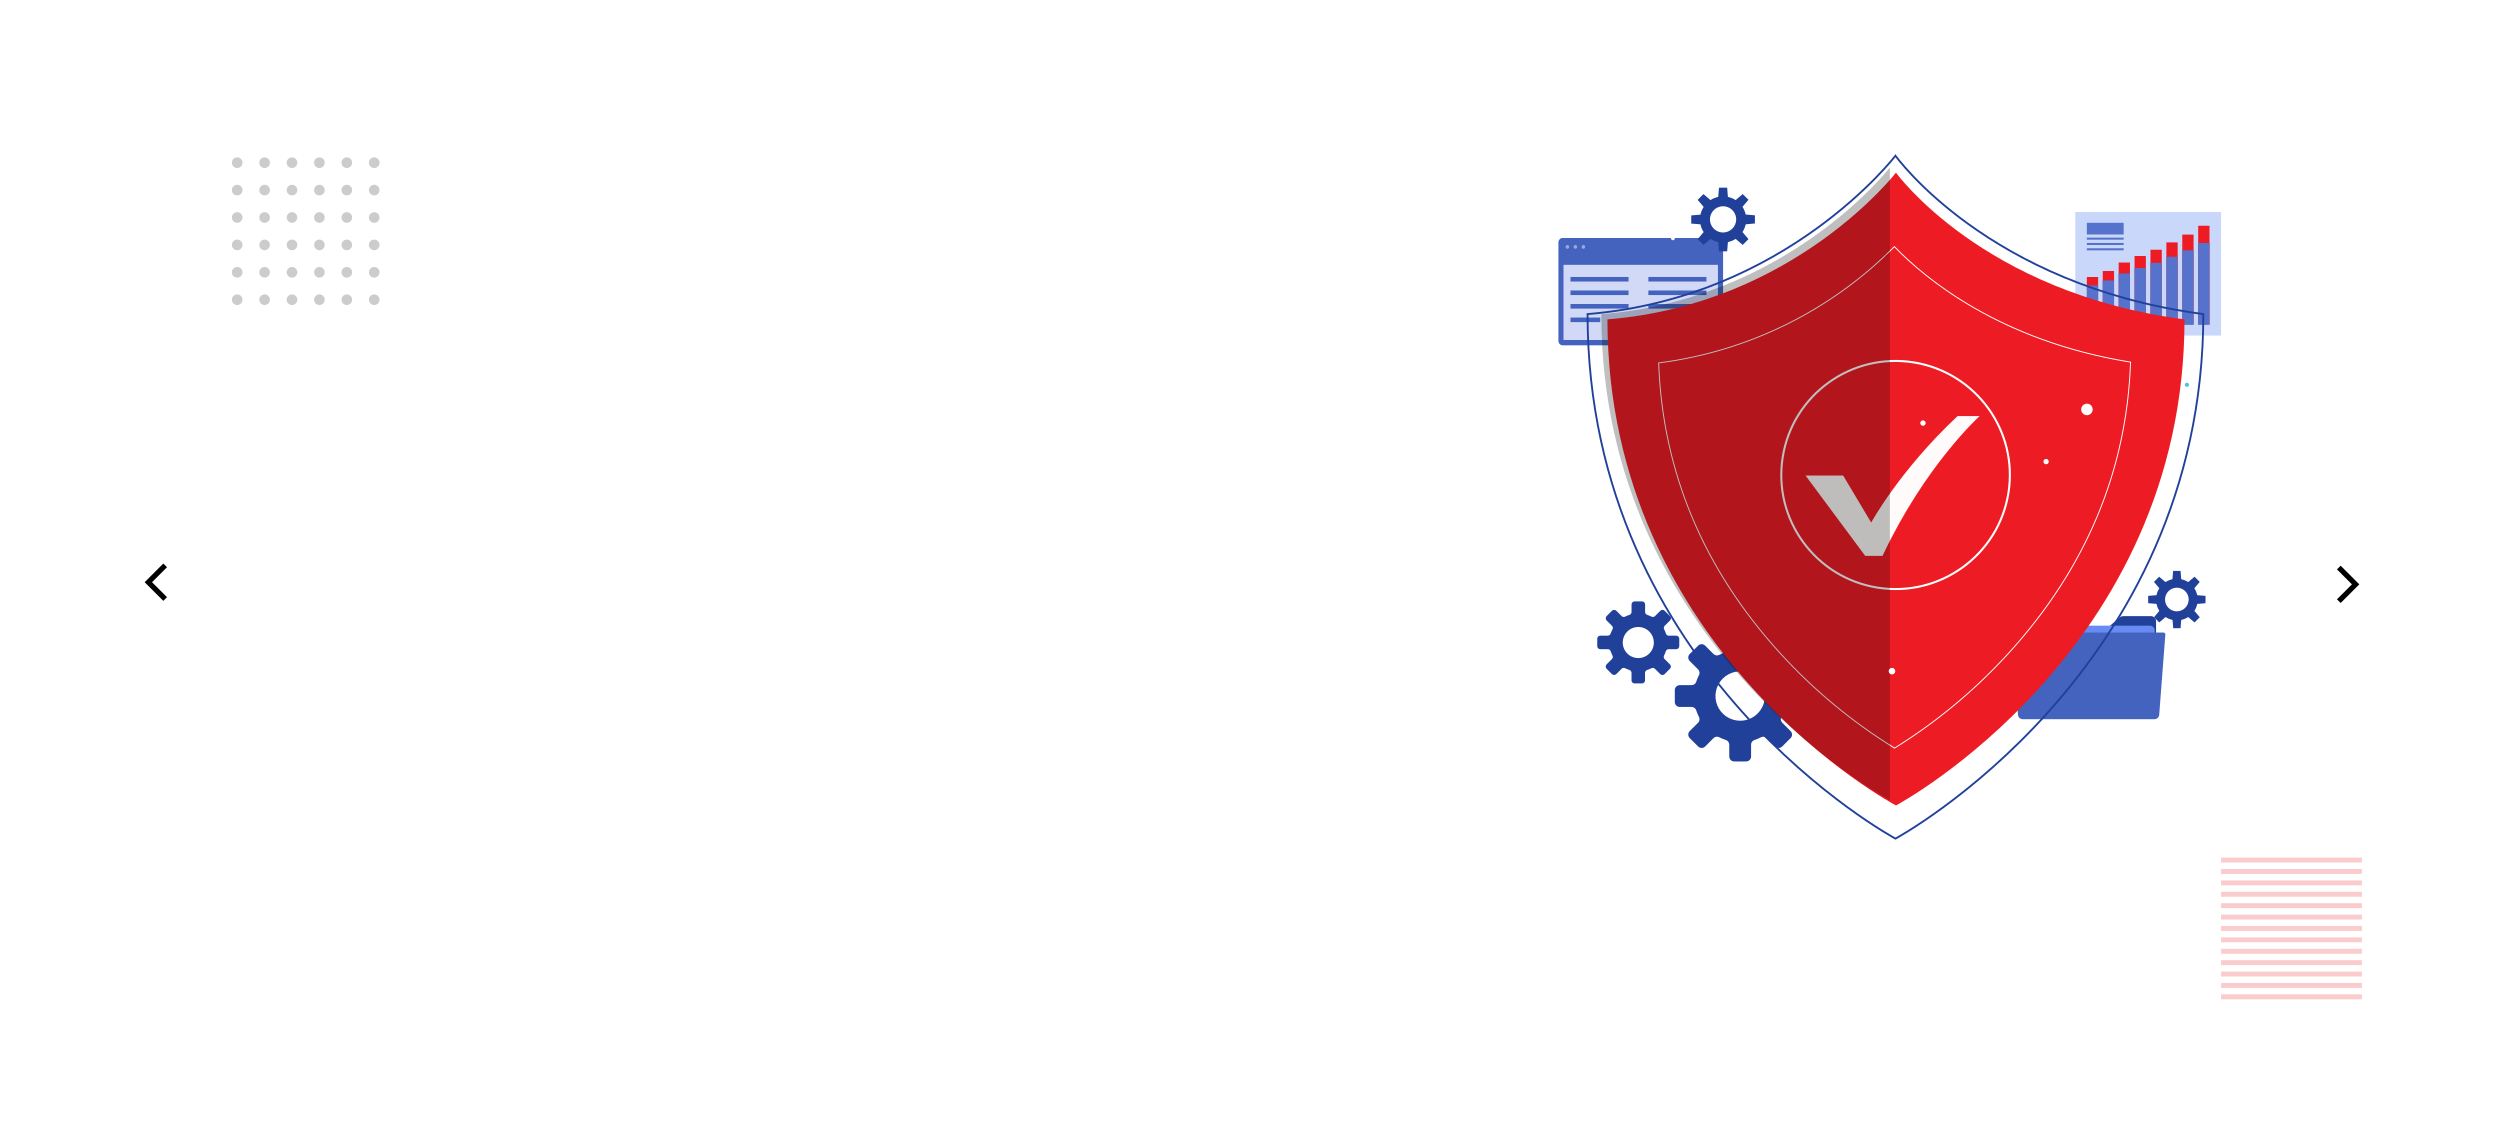 <svg width="1439" height="650" viewBox="0 0 1439 650" fill="none" xmlns="http://www.w3.org/2000/svg">
<rect y="0.988" width="1438.14" height="648.414" fill="white"/>
<g filter="url(#filter0_d)">
<circle cx="1350.4" cy="336.355" r="20.038" fill="white"/>
</g>
<path d="M1346.21 326.678L1355.89 336.356L1346.21 346.033" stroke="black" stroke-width="3"/>
<g filter="url(#filter1_d)">
<circle cx="90.875" cy="335.116" r="20.038" transform="rotate(-180 90.875 335.116)" fill="white"/>
</g>
<path d="M95.064 344.793L85.386 335.115L95.064 325.437" stroke="black" stroke-width="3"/>
<g opacity="0.76">
<g opacity="0.76">
<path opacity="0.76" d="M1359.53 506.748H1278.43V509.609H1359.53V506.748Z" fill="#F68D91"/>
<path opacity="0.76" d="M1359.53 493.629H1278.43V496.489H1359.53V493.629Z" fill="#F68D91"/>
<path opacity="0.76" d="M1359.53 500.191H1278.43V503.052H1359.53V500.191Z" fill="#F68D91"/>
<path opacity="0.76" d="M1359.53 513.311H1278.43V516.171H1359.53V513.311Z" fill="#F68D91"/>
<path opacity="0.76" d="M1359.53 519.873H1278.43V522.734H1359.53V519.873Z" fill="#F68D91"/>
<path opacity="0.76" d="M1359.53 526.43H1278.43V529.29H1359.53V526.43Z" fill="#F68D91"/>
<path opacity="0.76" d="M1359.53 532.992H1278.43V535.853H1359.53V532.992Z" fill="#F68D91"/>
<path opacity="0.76" d="M1359.53 539.549H1278.43V542.409H1359.53V539.549Z" fill="#F68D91"/>
<path opacity="0.76" d="M1359.53 546.111H1278.43V548.972H1359.53V546.111Z" fill="#F68D91"/>
<path opacity="0.76" d="M1359.53 552.668H1278.43V555.528H1359.53V552.668Z" fill="#F68D91"/>
<path opacity="0.76" d="M1359.53 559.23H1278.43V562.091H1359.53V559.23Z" fill="#F68D91"/>
<path opacity="0.76" d="M1359.53 565.787H1278.43V568.648H1359.53V565.787Z" fill="#F68D91"/>
<path opacity="0.76" d="M1359.53 572.35H1278.43V575.21H1359.53V572.35Z" fill="#F68D91"/>
</g>
</g>
<path d="M139.589 93.649C139.589 94.463 139.266 95.243 138.69 95.819C138.114 96.395 137.334 96.718 136.52 96.718C136.117 96.718 135.718 96.638 135.346 96.484C134.974 96.33 134.636 96.104 134.351 95.819C134.067 95.534 133.841 95.195 133.688 94.823C133.534 94.451 133.455 94.052 133.456 93.649C133.455 93.246 133.534 92.847 133.688 92.475C133.841 92.103 134.067 91.764 134.351 91.479C134.636 91.194 134.974 90.968 135.346 90.814C135.718 90.659 136.117 90.58 136.52 90.58C137.334 90.58 138.114 90.903 138.69 91.479C139.266 92.055 139.589 92.835 139.589 93.649Z" fill="#CCCCCC"/>
<path d="M155.366 93.649C155.366 94.463 155.043 95.243 154.467 95.819C153.892 96.395 153.111 96.718 152.297 96.718C151.483 96.718 150.702 96.395 150.127 95.819C149.551 95.243 149.228 94.463 149.228 93.649C149.228 92.835 149.551 92.055 150.127 91.479C150.702 90.903 151.483 90.58 152.297 90.58C153.111 90.58 153.892 90.903 154.467 91.479C155.043 92.055 155.366 92.835 155.366 93.649Z" fill="#CCCCCC"/>
<path d="M171.138 93.649C171.138 94.463 170.815 95.243 170.24 95.819C169.664 96.395 168.883 96.718 168.069 96.718C167.255 96.718 166.475 96.395 165.899 95.819C165.324 95.243 165 94.463 165 93.649C165 92.835 165.324 92.055 165.899 91.479C166.475 90.903 167.255 90.58 168.069 90.58C168.883 90.58 169.664 90.903 170.24 91.479C170.815 92.055 171.138 92.835 171.138 93.649Z" fill="#CCCCCC"/>
<path d="M186.911 93.649C186.911 94.463 186.588 95.243 186.012 95.819C185.437 96.395 184.656 96.718 183.842 96.718C183.439 96.718 183.041 96.638 182.668 96.484C182.296 96.33 181.958 96.104 181.674 95.819C181.389 95.534 181.164 95.195 181.01 94.823C180.856 94.451 180.777 94.052 180.778 93.649C180.777 93.246 180.856 92.847 181.01 92.475C181.164 92.103 181.389 91.764 181.674 91.479C181.958 91.194 182.296 90.968 182.668 90.814C183.041 90.659 183.439 90.58 183.842 90.58C184.656 90.58 185.437 90.903 186.012 91.479C186.588 92.055 186.911 92.835 186.911 93.649Z" fill="#CCCCCC"/>
<path d="M202.684 93.648C202.681 94.46 202.358 95.237 201.783 95.811C201.209 96.384 200.431 96.707 199.62 96.708C199.217 96.708 198.818 96.629 198.446 96.475C198.074 96.32 197.736 96.094 197.451 95.809C197.166 95.524 196.941 95.186 196.787 94.813C196.633 94.441 196.555 94.042 196.555 93.639C196.555 93.236 196.633 92.838 196.787 92.465C196.941 92.093 197.166 91.754 197.451 91.469C197.736 91.184 198.074 90.958 198.446 90.804C198.818 90.65 199.217 90.57 199.62 90.57C200.023 90.571 200.422 90.651 200.795 90.806C201.167 90.961 201.505 91.188 201.79 91.474C202.074 91.76 202.3 92.099 202.453 92.472C202.607 92.845 202.685 93.245 202.684 93.648Z" fill="#CCCCCC"/>
<path d="M218.461 93.649C218.461 94.463 218.137 95.243 217.562 95.819C216.986 96.395 216.206 96.718 215.392 96.718C214.578 96.718 213.797 96.395 213.222 95.819C212.646 95.243 212.323 94.463 212.323 93.649C212.323 92.835 212.646 92.055 213.222 91.479C213.797 90.903 214.578 90.58 215.392 90.58C216.206 90.58 216.986 90.903 217.562 91.479C218.137 92.055 218.461 92.835 218.461 93.649Z" fill="#CCCCCC"/>
<path d="M139.589 109.42C139.589 110.027 139.409 110.621 139.071 111.125C138.734 111.63 138.255 112.024 137.694 112.256C137.133 112.488 136.516 112.549 135.921 112.43C135.326 112.312 134.779 112.02 134.35 111.591C133.92 111.161 133.628 110.615 133.51 110.019C133.391 109.424 133.452 108.807 133.684 108.246C133.917 107.685 134.31 107.206 134.815 106.869C135.319 106.532 135.913 106.352 136.52 106.352C137.334 106.352 138.114 106.675 138.69 107.25C139.265 107.826 139.589 108.607 139.589 109.42Z" fill="#CCCCCC"/>
<path d="M155.366 109.42C155.366 110.027 155.186 110.621 154.849 111.125C154.511 111.63 154.032 112.024 153.471 112.256C152.911 112.488 152.294 112.549 151.698 112.43C151.103 112.312 150.556 112.02 150.127 111.591C149.698 111.161 149.405 110.615 149.287 110.019C149.169 109.424 149.229 108.807 149.462 108.246C149.694 107.685 150.087 107.206 150.592 106.869C151.097 106.532 151.69 106.352 152.297 106.352C153.111 106.352 153.892 106.675 154.467 107.25C155.043 107.826 155.366 108.607 155.366 109.42Z" fill="#CCCCCC"/>
<path d="M171.138 109.42C171.138 110.027 170.958 110.621 170.621 111.125C170.284 111.63 169.805 112.024 169.244 112.256C168.683 112.488 168.066 112.549 167.471 112.43C166.875 112.312 166.329 112.02 165.899 111.591C165.47 111.161 165.178 110.615 165.059 110.019C164.941 109.424 165.002 108.807 165.234 108.246C165.466 107.685 165.86 107.206 166.364 106.869C166.869 106.532 167.462 106.352 168.069 106.352C168.883 106.352 169.664 106.675 170.239 107.25C170.815 107.826 171.138 108.607 171.138 109.42Z" fill="#CCCCCC"/>
<path d="M186.911 109.42C186.911 110.027 186.731 110.621 186.394 111.125C186.056 111.63 185.577 112.024 185.016 112.256C184.456 112.488 183.838 112.549 183.243 112.43C182.648 112.312 182.101 112.02 181.672 111.591C181.243 111.161 180.95 110.615 180.832 110.019C180.714 109.424 180.774 108.807 181.007 108.246C181.239 107.685 181.632 107.206 182.137 106.869C182.642 106.532 183.235 106.352 183.842 106.352C184.656 106.352 185.436 106.675 186.012 107.25C186.587 107.826 186.911 108.607 186.911 109.42Z" fill="#CCCCCC"/>
<path d="M202.684 109.42C202.684 110.028 202.504 110.621 202.166 111.126C201.829 111.631 201.349 112.024 200.788 112.256C200.227 112.488 199.61 112.549 199.014 112.43C198.419 112.311 197.872 112.019 197.443 111.589C197.014 111.159 196.722 110.612 196.604 110.016C196.486 109.421 196.548 108.804 196.781 108.243C197.014 107.682 197.408 107.203 197.913 106.867C198.418 106.53 199.012 106.351 199.619 106.352C200.433 106.353 201.212 106.677 201.786 107.252C202.361 107.827 202.684 108.607 202.684 109.42Z" fill="#CCCCCC"/>
<path d="M218.461 109.42C218.461 110.027 218.281 110.621 217.943 111.125C217.606 111.63 217.127 112.024 216.566 112.256C216.005 112.488 215.388 112.549 214.793 112.43C214.198 112.312 213.651 112.02 213.222 111.591C212.792 111.161 212.5 110.615 212.382 110.019C212.263 109.424 212.324 108.807 212.556 108.246C212.789 107.685 213.182 107.206 213.687 106.869C214.191 106.532 214.785 106.352 215.392 106.352C216.206 106.352 216.986 106.675 217.562 107.25C218.137 107.826 218.461 108.607 218.461 109.42Z" fill="#CCCCCC"/>
<path d="M139.589 125.194C139.589 125.801 139.409 126.394 139.071 126.899C138.734 127.404 138.255 127.797 137.694 128.029C137.133 128.262 136.516 128.322 135.921 128.204C135.326 128.085 134.779 127.793 134.35 127.364C133.92 126.935 133.628 126.388 133.51 125.793C133.391 125.197 133.452 124.58 133.684 124.019C133.917 123.459 134.31 122.979 134.815 122.642C135.319 122.305 135.913 122.125 136.52 122.125C137.334 122.125 138.114 122.448 138.69 123.024C139.265 123.599 139.589 124.38 139.589 125.194Z" fill="#CCCCCC"/>
<path d="M155.366 125.194C155.366 125.801 155.186 126.394 154.849 126.899C154.511 127.404 154.032 127.797 153.471 128.029C152.911 128.262 152.294 128.322 151.698 128.204C151.103 128.085 150.556 127.793 150.127 127.364C149.698 126.935 149.405 126.388 149.287 125.793C149.169 125.197 149.229 124.58 149.462 124.019C149.694 123.459 150.087 122.979 150.592 122.642C151.097 122.305 151.69 122.125 152.297 122.125C153.111 122.125 153.892 122.448 154.467 123.024C155.043 123.599 155.366 124.38 155.366 125.194Z" fill="#CCCCCC"/>
<path d="M171.138 125.194C171.138 125.801 170.958 126.394 170.621 126.899C170.284 127.404 169.805 127.797 169.244 128.029C168.683 128.262 168.066 128.322 167.471 128.204C166.875 128.085 166.329 127.793 165.899 127.364C165.47 126.935 165.178 126.388 165.059 125.793C164.941 125.197 165.002 124.58 165.234 124.019C165.466 123.459 165.86 122.979 166.364 122.642C166.869 122.305 167.462 122.125 168.069 122.125C168.883 122.125 169.664 122.448 170.239 123.024C170.815 123.599 171.138 124.38 171.138 125.194Z" fill="#CCCCCC"/>
<path d="M186.911 125.194C186.911 125.801 186.731 126.394 186.394 126.899C186.056 127.404 185.577 127.797 185.016 128.029C184.456 128.262 183.838 128.322 183.243 128.204C182.648 128.085 182.101 127.793 181.672 127.364C181.243 126.935 180.95 126.388 180.832 125.793C180.714 125.197 180.774 124.58 181.007 124.019C181.239 123.459 181.632 122.979 182.137 122.642C182.642 122.305 183.235 122.125 183.842 122.125C184.656 122.125 185.436 122.448 186.012 123.024C186.587 123.599 186.911 124.38 186.911 125.194Z" fill="#CCCCCC"/>
<path d="M202.684 125.194C202.684 125.801 202.504 126.394 202.167 126.899C201.829 127.404 201.35 127.797 200.789 128.029C200.228 128.262 199.611 128.322 199.016 128.204C198.421 128.085 197.874 127.793 197.445 127.364C197.016 126.935 196.723 126.388 196.605 125.793C196.486 125.197 196.547 124.58 196.78 124.019C197.012 123.459 197.405 122.979 197.91 122.642C198.415 122.305 199.008 122.125 199.615 122.125C200.429 122.125 201.209 122.448 201.785 123.024C202.36 123.599 202.684 124.38 202.684 125.194Z" fill="#CCCCCC"/>
<path d="M218.461 125.194C218.461 125.801 218.281 126.394 217.943 126.899C217.606 127.404 217.127 127.797 216.566 128.029C216.005 128.262 215.388 128.322 214.793 128.204C214.198 128.085 213.651 127.793 213.222 127.364C212.792 126.935 212.5 126.388 212.382 125.793C212.263 125.197 212.324 124.58 212.556 124.019C212.789 123.459 213.182 122.979 213.687 122.642C214.191 122.305 214.785 122.125 215.392 122.125C216.206 122.125 216.986 122.448 217.562 123.024C218.137 123.599 218.461 124.38 218.461 125.194Z" fill="#CCCCCC"/>
<path d="M139.589 140.967C139.589 141.574 139.41 142.168 139.073 142.673C138.737 143.178 138.258 143.572 137.697 143.805C137.136 144.038 136.519 144.1 135.924 143.982C135.328 143.864 134.781 143.572 134.351 143.143C133.921 142.714 133.629 142.167 133.51 141.572C133.391 140.976 133.452 140.359 133.684 139.798C133.916 139.237 134.309 138.757 134.814 138.42C135.319 138.082 135.912 137.902 136.52 137.902C137.333 137.902 138.113 138.225 138.688 138.8C139.263 139.374 139.587 140.154 139.589 140.967Z" fill="#CCCCCC"/>
<path d="M155.366 140.967C155.367 141.574 155.188 142.168 154.851 142.673C154.514 143.178 154.035 143.572 153.475 143.805C152.914 144.038 152.297 144.1 151.701 143.982C151.105 143.864 150.558 143.572 150.129 143.143C149.699 142.714 149.406 142.167 149.287 141.572C149.169 140.976 149.229 140.359 149.461 139.798C149.693 139.237 150.087 138.757 150.592 138.42C151.096 138.082 151.69 137.902 152.297 137.902C153.11 137.902 153.89 138.225 154.465 138.8C155.041 139.374 155.365 140.154 155.366 140.967Z" fill="#CCCCCC"/>
<path d="M171.138 140.967C171.139 141.574 170.96 142.168 170.623 142.673C170.287 143.178 169.808 143.572 169.247 143.805C168.686 144.038 168.069 144.1 167.474 143.982C166.878 143.864 166.331 143.572 165.901 143.143C165.471 142.714 165.179 142.167 165.06 141.572C164.941 140.976 165.002 140.359 165.234 139.798C165.466 139.237 165.859 138.757 166.364 138.42C166.869 138.082 167.462 137.902 168.069 137.902C168.883 137.902 169.662 138.225 170.238 138.8C170.813 139.374 171.137 140.154 171.138 140.967Z" fill="#CCCCCC"/>
<path d="M186.911 140.967C186.912 141.574 186.732 142.168 186.396 142.673C186.059 143.178 185.58 143.572 185.019 143.805C184.459 144.038 183.842 144.1 183.246 143.982C182.65 143.864 182.103 143.572 181.673 143.143C181.244 142.714 180.951 142.167 180.832 141.572C180.713 140.976 180.774 140.359 181.006 139.798C181.238 139.237 181.632 138.757 182.136 138.42C182.641 138.082 183.235 137.902 183.842 137.902C184.655 137.902 185.435 138.225 186.01 138.8C186.586 139.374 186.91 140.154 186.911 140.967Z" fill="#CCCCCC"/>
<path d="M202.684 140.967C202.685 141.574 202.505 142.168 202.169 142.673C201.832 143.178 201.353 143.572 200.792 143.805C200.232 144.038 199.615 144.1 199.019 143.982C198.423 143.864 197.876 143.572 197.446 143.143C197.017 142.714 196.724 142.167 196.605 141.572C196.486 140.976 196.547 140.359 196.779 139.798C197.011 139.237 197.405 138.757 197.909 138.42C198.414 138.082 199.008 137.902 199.615 137.902C200.428 137.902 201.208 138.225 201.783 138.8C202.359 139.374 202.683 140.154 202.684 140.967Z" fill="#CCCCCC"/>
<path d="M218.461 140.967C218.461 141.574 218.282 142.168 217.946 142.673C217.609 143.178 217.13 143.572 216.569 143.805C216.009 144.038 215.391 144.1 214.796 143.982C214.2 143.864 213.653 143.572 213.223 143.143C212.794 142.714 212.501 142.167 212.382 141.572C212.263 140.976 212.324 140.359 212.556 139.798C212.788 139.237 213.181 138.757 213.686 138.42C214.191 138.082 214.785 137.902 215.392 137.902C216.205 137.902 216.985 138.225 217.56 138.8C218.136 139.374 218.459 140.154 218.461 140.967Z" fill="#CCCCCC"/>
<path d="M139.589 156.743C139.589 157.35 139.409 157.943 139.071 158.448C138.734 158.952 138.255 159.346 137.694 159.578C137.133 159.81 136.516 159.871 135.921 159.753C135.326 159.634 134.779 159.342 134.35 158.913C133.92 158.484 133.628 157.937 133.51 157.341C133.391 156.746 133.452 156.129 133.684 155.568C133.917 155.008 134.31 154.528 134.815 154.191C135.319 153.854 135.913 153.674 136.52 153.674C136.923 153.673 137.322 153.752 137.695 153.906C138.067 154.06 138.406 154.286 138.691 154.571C138.976 154.856 139.202 155.195 139.356 155.568C139.51 155.94 139.589 156.34 139.589 156.743Z" fill="#CCCCCC"/>
<path d="M155.366 156.743C155.366 157.35 155.186 157.943 154.849 158.448C154.511 158.952 154.032 159.346 153.471 159.578C152.911 159.81 152.294 159.871 151.698 159.753C151.103 159.634 150.556 159.342 150.127 158.913C149.698 158.484 149.405 157.937 149.287 157.341C149.169 156.746 149.229 156.129 149.462 155.568C149.694 155.008 150.087 154.528 150.592 154.191C151.097 153.854 151.69 153.674 152.297 153.674C152.7 153.673 153.1 153.752 153.472 153.906C153.845 154.06 154.183 154.286 154.468 154.571C154.753 154.856 154.98 155.195 155.134 155.568C155.288 155.94 155.367 156.34 155.366 156.743Z" fill="#CCCCCC"/>
<path d="M171.138 156.743C171.138 157.35 170.958 157.943 170.621 158.448C170.284 158.952 169.805 159.346 169.244 159.578C168.683 159.81 168.066 159.871 167.471 159.753C166.875 159.634 166.329 159.342 165.899 158.913C165.47 158.484 165.178 157.937 165.059 157.341C164.941 156.746 165.002 156.129 165.234 155.568C165.466 155.008 165.86 154.528 166.364 154.191C166.869 153.854 167.462 153.674 168.069 153.674C168.473 153.673 168.872 153.752 169.245 153.906C169.617 154.06 169.956 154.286 170.241 154.571C170.526 154.856 170.752 155.195 170.906 155.568C171.06 155.94 171.139 156.34 171.138 156.743Z" fill="#CCCCCC"/>
<path d="M186.911 156.743C186.911 157.35 186.731 157.943 186.394 158.448C186.056 158.952 185.577 159.346 185.016 159.578C184.456 159.81 183.838 159.871 183.243 159.753C182.648 159.634 182.101 159.342 181.672 158.913C181.243 158.484 180.95 157.937 180.832 157.341C180.714 156.746 180.774 156.129 181.007 155.568C181.239 155.008 181.632 154.528 182.137 154.191C182.642 153.854 183.235 153.674 183.842 153.674C184.245 153.673 184.644 153.752 185.017 153.906C185.39 154.06 185.728 154.286 186.013 154.571C186.298 154.856 186.524 155.195 186.678 155.568C186.832 155.94 186.911 156.34 186.911 156.743Z" fill="#CCCCCC"/>
<path d="M202.684 156.743C202.684 157.35 202.504 157.943 202.167 158.448C201.829 158.952 201.35 159.346 200.789 159.578C200.228 159.81 199.611 159.871 199.016 159.753C198.421 159.634 197.874 159.342 197.445 158.913C197.016 158.484 196.723 157.937 196.605 157.341C196.486 156.746 196.547 156.129 196.78 155.568C197.012 155.008 197.405 154.528 197.91 154.191C198.415 153.854 199.008 153.674 199.615 153.674C200.018 153.673 200.417 153.752 200.79 153.906C201.163 154.06 201.501 154.286 201.786 154.571C202.071 154.856 202.297 155.195 202.451 155.568C202.605 155.94 202.684 156.34 202.684 156.743Z" fill="#CCCCCC"/>
<path d="M218.461 156.743C218.461 157.35 218.281 157.943 217.943 158.448C217.606 158.952 217.127 159.346 216.566 159.578C216.005 159.81 215.388 159.871 214.793 159.753C214.198 159.634 213.651 159.342 213.222 158.913C212.792 158.484 212.5 157.937 212.382 157.341C212.263 156.746 212.324 156.129 212.556 155.568C212.789 155.008 213.182 154.528 213.687 154.191C214.191 153.854 214.785 153.674 215.392 153.674C215.795 153.673 216.194 153.752 216.567 153.906C216.939 154.06 217.278 154.286 217.563 154.571C217.848 154.856 218.074 155.195 218.228 155.568C218.382 155.94 218.461 156.34 218.461 156.743Z" fill="#CCCCCC"/>
<path d="M139.589 172.516C139.589 173.123 139.409 173.717 139.071 174.221C138.734 174.726 138.255 175.119 137.694 175.352C137.133 175.584 136.516 175.645 135.921 175.526C135.326 175.408 134.779 175.115 134.35 174.686C133.92 174.257 133.628 173.71 133.51 173.115C133.391 172.52 133.452 171.903 133.684 171.342C133.917 170.781 134.31 170.302 134.815 169.964C135.319 169.627 135.913 169.447 136.52 169.447C137.334 169.447 138.114 169.771 138.69 170.346C139.265 170.922 139.589 171.702 139.589 172.516Z" fill="#CCCCCC"/>
<path d="M155.366 172.516C155.366 173.123 155.186 173.717 154.849 174.221C154.511 174.726 154.032 175.119 153.471 175.352C152.911 175.584 152.294 175.645 151.698 175.526C151.103 175.408 150.556 175.115 150.127 174.686C149.698 174.257 149.405 173.71 149.287 173.115C149.169 172.52 149.229 171.903 149.462 171.342C149.694 170.781 150.087 170.302 150.592 169.964C151.097 169.627 151.69 169.447 152.297 169.447C153.111 169.447 153.892 169.771 154.467 170.346C155.043 170.922 155.366 171.702 155.366 172.516Z" fill="#CCCCCC"/>
<path d="M171.138 172.516C171.138 173.123 170.958 173.717 170.621 174.221C170.284 174.726 169.805 175.119 169.244 175.352C168.683 175.584 168.066 175.645 167.471 175.526C166.875 175.408 166.329 175.115 165.899 174.686C165.47 174.257 165.178 173.71 165.059 173.115C164.941 172.52 165.002 171.903 165.234 171.342C165.466 170.781 165.86 170.302 166.364 169.964C166.869 169.627 167.462 169.447 168.069 169.447C168.883 169.447 169.664 169.771 170.239 170.346C170.815 170.922 171.138 171.702 171.138 172.516Z" fill="#CCCCCC"/>
<path d="M186.911 172.516C186.911 173.123 186.731 173.717 186.394 174.221C186.056 174.726 185.577 175.119 185.016 175.352C184.456 175.584 183.838 175.645 183.243 175.526C182.648 175.408 182.101 175.115 181.672 174.686C181.243 174.257 180.95 173.71 180.832 173.115C180.714 172.52 180.774 171.903 181.007 171.342C181.239 170.781 181.632 170.302 182.137 169.964C182.642 169.627 183.235 169.447 183.842 169.447C184.656 169.447 185.436 169.771 186.012 170.346C186.587 170.922 186.911 171.702 186.911 172.516Z" fill="#CCCCCC"/>
<path d="M202.684 172.516C202.684 173.123 202.504 173.717 202.167 174.221C201.829 174.726 201.35 175.119 200.789 175.352C200.228 175.584 199.611 175.645 199.016 175.526C198.421 175.408 197.874 175.115 197.445 174.686C197.016 174.257 196.723 173.71 196.605 173.115C196.486 172.52 196.547 171.903 196.78 171.342C197.012 170.781 197.405 170.302 197.91 169.964C198.415 169.627 199.008 169.447 199.615 169.447C200.429 169.447 201.209 169.771 201.785 170.346C202.36 170.922 202.684 171.702 202.684 172.516Z" fill="#CCCCCC"/>
<path d="M218.461 172.516C218.461 173.123 218.281 173.717 217.943 174.221C217.606 174.726 217.127 175.119 216.566 175.352C216.005 175.584 215.388 175.645 214.793 175.526C214.198 175.408 213.651 175.115 213.222 174.686C212.792 174.257 212.5 173.71 212.382 173.115C212.263 172.52 212.324 171.903 212.556 171.342C212.789 170.781 213.182 170.302 213.687 169.964C214.191 169.627 214.785 169.447 215.392 169.447C216.206 169.447 216.986 169.771 217.562 170.346C218.137 170.922 218.461 171.702 218.461 172.516Z" fill="#CCCCCC"/>
<path d="M1318.91 240.139C1318.91 240.427 1318.82 240.708 1318.66 240.947C1318.5 241.187 1318.28 241.373 1318.01 241.483C1317.74 241.593 1317.45 241.622 1317.17 241.566C1316.88 241.51 1316.62 241.371 1316.42 241.168C1316.22 240.964 1316.08 240.705 1316.02 240.423C1315.97 240.14 1315.99 239.848 1316.1 239.582C1316.21 239.316 1316.4 239.089 1316.64 238.929C1316.88 238.769 1317.16 238.684 1317.45 238.684C1317.84 238.684 1318.21 238.837 1318.48 239.11C1318.76 239.383 1318.91 239.753 1318.91 240.139Z" fill="white"/>
<path d="M1302.42 173.045C1302.42 173.547 1302.27 174.039 1301.99 174.456C1301.71 174.874 1301.31 175.2 1300.85 175.392C1300.38 175.584 1299.87 175.635 1299.37 175.537C1298.88 175.439 1298.43 175.197 1298.07 174.841C1297.72 174.486 1297.47 174.033 1297.37 173.54C1297.28 173.048 1297.33 172.537 1297.52 172.072C1297.71 171.608 1298.04 171.211 1298.46 170.932C1298.88 170.653 1299.37 170.504 1299.87 170.504C1300.55 170.504 1301.19 170.772 1301.67 171.248C1302.15 171.725 1302.42 172.371 1302.42 173.045Z" fill="white"/>
<path d="M1278.43 122.047H1194.54V193.123H1278.43V122.047Z" fill="#C9D7FA"/>
<path d="M1207.69 159.441H1201.19V186.74H1207.69V159.441Z" fill="#ED1C24"/>
<path d="M1216.85 155.986H1210.34V186.74H1216.85V155.986Z" fill="#ED1C24"/>
<path d="M1226.01 151.111H1219.5V186.74H1226.01V151.111Z" fill="#ED1C24"/>
<path d="M1235.16 147.359H1228.65V186.742H1235.16V147.359Z" fill="#ED1C24"/>
<path d="M1244.32 143.754H1237.81V186.741H1244.32V143.754Z" fill="#ED1C24"/>
<path d="M1253.47 139.529H1246.97V186.741H1253.47V139.529Z" fill="#ED1C24"/>
<path d="M1262.63 135.031H1256.12V186.741H1262.63V135.031Z" fill="#ED1C24"/>
<path d="M1271.79 129.943H1265.28V186.74H1271.79V129.943Z" fill="#ED1C24"/>
<path d="M1207.69 164.312H1201.19V186.932H1207.69V164.312Z" fill="#5573CD"/>
<path d="M1216.85 161.451H1210.34V186.927H1216.85V161.451Z" fill="#5573CD"/>
<path d="M1226.01 157.412H1219.5V186.926H1226.01V157.412Z" fill="#5573CD"/>
<path d="M1235.16 154.305H1228.65V186.933H1235.16V154.305Z" fill="#5573CD"/>
<path d="M1244.32 151.312H1237.81V186.931H1244.32V151.312Z" fill="#5573CD"/>
<path d="M1253.47 147.816H1246.97V186.931H1253.47V147.816Z" fill="#5573CD"/>
<path d="M1262.63 144.088H1256.12V186.931H1262.63V144.088Z" fill="#5573CD"/>
<path d="M1271.79 139.875H1265.28V186.927H1271.79V139.875Z" fill="#5573CD"/>
<path d="M1222.38 128.244H1201.19V134.973H1222.38V128.244Z" fill="#5573CD"/>
<path d="M1222.38 136.771H1201.19V137.964H1222.38V136.771Z" fill="#5573CD"/>
<path d="M1222.38 139.834H1201.19V141.022H1222.38V139.834Z" fill="#5573CD"/>
<path d="M1222.38 142.902H1201.19V144.09H1222.38V142.902Z" fill="#5573CD"/>
<path opacity="0.36" d="M988.834 152.461H899.996V195.707H988.834V152.461Z" fill="#8097E9"/>
<path d="M989.398 136.994H899.432C898.793 136.994 898.181 137.265 897.729 137.747C897.277 138.229 897.023 138.883 897.023 139.565V196.174C897.021 196.513 897.082 196.848 897.202 197.162C897.323 197.476 897.5 197.761 897.724 198.001C897.948 198.241 898.214 198.432 898.507 198.562C898.8 198.692 899.115 198.759 899.432 198.759H989.398C989.715 198.759 990.03 198.692 990.323 198.562C990.616 198.432 990.882 198.241 991.106 198.001C991.33 197.761 991.507 197.476 991.628 197.162C991.748 196.848 991.809 196.513 991.807 196.174V139.565C991.807 138.883 991.553 138.229 991.101 137.747C990.649 137.265 990.037 136.994 989.398 136.994ZM988.834 195.693H899.996V152.447H988.834V195.693Z" fill="#4463BF"/>
<path d="M937.391 159.422H903.983V162.052H937.391V159.422Z" fill="#4463BF"/>
<path d="M937.391 167.209H903.983V169.84H937.391V167.209Z" fill="#4463BF"/>
<path d="M937.391 174.992H903.983V177.623H937.391V174.992Z" fill="#4463BF"/>
<path d="M921.103 182.779H903.983V185.41H921.103V182.779Z" fill="#4463BF"/>
<path d="M965.923 182.779H948.804V185.41H965.923V182.779Z" fill="#4463BF"/>
<path d="M982.211 159.422H948.804V162.052H982.211V159.422Z" fill="#4463BF"/>
<path d="M982.211 167.209H948.804V169.84H982.211V167.209Z" fill="#4463BF"/>
<path d="M982.211 174.992H948.804V177.623H982.211V174.992Z" fill="#4463BF"/>
<path opacity="0.68" d="M902.18 143.204C902.748 143.204 903.209 142.713 903.209 142.107C903.209 141.501 902.748 141.01 902.18 141.01C901.612 141.01 901.151 141.501 901.151 142.107C901.151 142.713 901.612 143.204 902.18 143.204Z" fill="#C0C8E6"/>
<path opacity="0.68" d="M907.802 142.107C907.802 142.249 907.776 142.39 907.725 142.521C907.674 142.653 907.599 142.772 907.505 142.872C907.411 142.973 907.299 143.053 907.176 143.107C907.053 143.161 906.921 143.189 906.788 143.189C906.517 143.189 906.258 143.076 906.065 142.873C905.873 142.671 905.763 142.395 905.759 142.107C905.759 141.816 905.868 141.537 906.061 141.331C906.253 141.125 906.515 141.01 906.788 141.01C907.058 141.014 907.316 141.131 907.506 141.336C907.696 141.542 907.802 141.819 907.802 142.107Z" fill="#C0C8E6"/>
<path opacity="0.68" d="M911.395 143.204C911.963 143.204 912.424 142.713 912.424 142.107C912.424 141.501 911.963 141.01 911.395 141.01C910.827 141.01 910.367 141.501 910.367 142.107C910.367 142.713 910.827 143.204 911.395 143.204Z" fill="#C0C8E6"/>
<path d="M964.077 137.054C964.077 137.294 964.011 137.53 963.885 137.73C963.76 137.93 963.581 138.086 963.373 138.178C963.164 138.271 962.935 138.295 962.714 138.248C962.492 138.201 962.289 138.085 962.129 137.914C961.97 137.744 961.861 137.527 961.817 137.291C961.773 137.055 961.795 136.81 961.882 136.588C961.968 136.365 962.114 136.175 962.302 136.041C962.49 135.907 962.71 135.836 962.936 135.836C963.239 135.836 963.529 135.964 963.743 136.193C963.957 136.421 964.077 136.731 964.077 137.054Z" fill="white"/>
<path d="M1269.5 347.203V342.975L1264.72 342.592C1264.42 341.168 1263.85 339.812 1263.06 338.593L1266.16 334.94L1263.17 331.951L1259.52 335.055C1258.3 334.262 1256.94 333.699 1255.52 333.395L1255.13 328.617H1250.85L1250.46 333.395C1249.04 333.699 1247.68 334.262 1246.47 335.055L1242.81 331.951L1239.81 334.94L1242.91 338.593C1242.12 339.813 1241.56 341.168 1241.27 342.592L1236.49 342.975V347.203L1241.27 347.586C1241.56 349.009 1242.12 350.365 1242.91 351.584L1239.86 355.276L1242.86 358.265L1246.52 355.161C1247.73 355.954 1249.09 356.517 1250.51 356.821L1250.9 361.599H1255.13L1255.52 356.821C1256.94 356.517 1258.3 355.954 1259.52 355.161L1263.17 358.265L1266.19 355.276L1263.08 351.623C1263.88 350.404 1264.44 349.048 1264.74 347.624L1269.5 347.203ZM1253.01 351.878C1251.67 351.881 1250.35 351.485 1249.23 350.741C1248.11 349.997 1247.24 348.938 1246.72 347.698C1246.21 346.458 1246.07 345.092 1246.33 343.774C1246.59 342.456 1247.23 341.243 1248.18 340.291C1249.13 339.338 1250.33 338.688 1251.65 338.422C1252.97 338.155 1254.34 338.286 1255.58 338.796C1256.82 339.306 1257.89 340.173 1258.64 341.287C1259.39 342.402 1259.79 343.713 1259.8 345.057C1259.8 345.95 1259.63 346.836 1259.29 347.662C1258.95 348.489 1258.45 349.241 1257.82 349.874C1257.19 350.508 1256.44 351.011 1255.62 351.355C1254.79 351.698 1253.91 351.876 1253.01 351.878Z" fill="#21409A"/>
<path d="M1185.68 356.425C1184.56 356.425 1183.47 356.093 1182.53 355.471C1181.6 354.849 1180.88 353.966 1180.45 352.932C1180.02 351.898 1179.91 350.76 1180.13 349.662C1180.35 348.564 1180.89 347.556 1181.68 346.765C1182.47 345.973 1183.48 345.434 1184.58 345.216C1185.67 344.998 1186.81 345.11 1187.85 345.538C1188.88 345.966 1189.77 346.692 1190.39 347.622C1191.01 348.553 1191.34 349.647 1191.34 350.766C1191.34 351.51 1191.2 352.246 1190.91 352.934C1190.63 353.621 1190.21 354.245 1189.69 354.771C1189.16 355.297 1188.54 355.714 1187.85 355.998C1187.16 356.281 1186.42 356.427 1185.68 356.425V356.425Z" stroke="url(#paint0_linear)" stroke-width="0.3" stroke-miterlimit="10"/>
<path d="M1241.03 373.988V357.599C1241.03 356.817 1240.72 356.066 1240.17 355.513C1239.62 354.959 1238.87 354.648 1238.08 354.648H1222.22C1221.4 354.649 1220.61 354.944 1220 355.479L1210.17 363.884H1166.43C1165.98 363.889 1165.54 363.982 1165.13 364.159C1164.72 364.336 1164.34 364.593 1164.03 364.915C1163.72 365.237 1163.47 365.617 1163.31 366.034C1163.14 366.452 1163.06 366.897 1163.07 367.345V373.464L1241.03 373.988Z" fill="#21409A"/>
<path d="M1240.24 396.309L1167.82 396.271L1167.84 362.842C1167.84 362.117 1168.13 361.422 1168.64 360.91C1169.15 360.397 1169.85 360.11 1170.58 360.11L1237.52 360.145C1238.25 360.145 1238.94 360.434 1239.46 360.947C1239.97 361.46 1240.26 362.155 1240.26 362.88L1240.24 396.309Z" fill="#678BF2"/>
<path d="M1164.35 413.983H1240.11C1240.76 413.983 1241.39 413.756 1241.88 413.34C1242.38 412.924 1242.71 412.346 1242.82 411.709L1246.36 365.379C1246.4 365.23 1246.4 365.075 1246.37 364.926C1246.33 364.776 1246.27 364.636 1246.18 364.514C1246.08 364.392 1245.97 364.292 1245.83 364.221C1245.7 364.15 1245.55 364.109 1245.39 364.102H1159.01C1158.85 364.107 1158.7 364.146 1158.57 364.217C1158.43 364.287 1158.31 364.387 1158.22 364.51C1158.12 364.632 1158.06 364.773 1158.03 364.924C1158 365.074 1158 365.23 1158.04 365.379L1161.59 411.709C1161.7 412.356 1162.04 412.942 1162.55 413.359C1163.05 413.777 1163.69 413.998 1164.35 413.983Z" fill="#4463BF"/>
<path d="M1036.42 394.377H1029.62C1029.02 394.382 1028.45 394.198 1027.96 393.853C1027.48 393.507 1027.12 393.018 1026.93 392.455C1026.51 391.118 1025.97 389.82 1025.32 388.575C1025.06 388.043 1024.96 387.439 1025.06 386.851C1025.16 386.263 1025.44 385.721 1025.86 385.302L1030.67 380.487C1031.21 379.951 1031.51 379.226 1031.51 378.469C1031.51 377.713 1031.21 376.987 1030.67 376.452L1025.84 371.62C1025.31 371.085 1024.58 370.785 1023.82 370.785C1023.07 370.785 1022.34 371.085 1021.81 371.62L1016.99 376.434C1016.57 376.856 1016.03 377.134 1015.44 377.23C1014.85 377.327 1014.25 377.236 1013.72 376.971C1012.47 376.325 1011.18 375.786 1009.84 375.361C1009.27 375.171 1008.78 374.807 1008.44 374.322C1008.09 373.836 1007.91 373.254 1007.92 372.659V365.869C1007.92 365.112 1007.62 364.385 1007.08 363.849C1006.54 363.313 1005.82 363.012 1005.06 363.012H998.217C997.459 363.012 996.733 363.313 996.197 363.849C995.661 364.385 995.36 365.112 995.36 365.869V372.659C995.365 373.254 995.182 373.836 994.837 374.322C994.492 374.807 994.002 375.171 993.437 375.361C992.101 375.786 990.803 376.325 989.558 376.971C989.025 377.236 988.422 377.327 987.834 377.23C987.247 377.134 986.705 376.856 986.284 376.434L981.487 371.62C980.951 371.085 980.225 370.785 979.469 370.785C978.713 370.785 977.987 371.085 977.451 371.62L972.602 376.452C972.068 376.987 971.768 377.713 971.768 378.469C971.768 379.226 972.068 379.951 972.602 380.487L977.417 385.302C977.84 385.721 978.12 386.263 978.217 386.851C978.313 387.439 978.221 388.043 977.954 388.575C977.308 389.82 976.769 391.118 976.343 392.455C976.156 393.018 975.796 393.507 975.313 393.853C974.831 394.198 974.252 394.382 973.658 394.377H966.852C966.477 394.377 966.106 394.451 965.761 394.595C965.415 394.739 965.101 394.95 964.837 395.215C964.573 395.481 964.364 395.796 964.223 396.143C964.081 396.489 964.009 396.861 964.011 397.235V404.076C964.009 404.45 964.081 404.82 964.223 405.166C964.365 405.512 964.574 405.826 964.838 406.09C965.102 406.354 965.416 406.563 965.762 406.705C966.108 406.847 966.478 406.919 966.852 406.917H973.658C974.253 406.916 974.833 407.103 975.315 407.452C975.797 407.8 976.157 408.292 976.343 408.857C976.775 410.191 977.314 411.488 977.954 412.736C978.221 413.269 978.313 413.872 978.217 414.46C978.12 415.048 977.84 415.59 977.417 416.01L972.602 420.807C972.068 421.343 971.768 422.068 971.768 422.825C971.768 423.581 972.068 424.307 972.602 424.842L977.451 429.675C977.715 429.941 978.03 430.153 978.376 430.297C978.722 430.442 979.094 430.516 979.469 430.516C979.844 430.516 980.216 430.442 980.562 430.297C980.908 430.153 981.223 429.941 981.487 429.675L986.284 424.877C986.703 424.454 987.246 424.174 987.834 424.077C988.422 423.981 989.025 424.073 989.558 424.34C990.803 424.986 992.101 425.525 993.437 425.951C994 426.138 994.49 426.498 994.835 426.98C995.181 427.463 995.364 428.042 995.36 428.635V435.442C995.36 435.817 995.434 436.187 995.578 436.533C995.721 436.879 995.932 437.193 996.198 437.457C996.463 437.721 996.778 437.93 997.125 438.071C997.472 438.213 997.843 438.285 998.217 438.282H1005.06C1005.43 438.285 1005.8 438.213 1006.15 438.071C1006.5 437.93 1006.81 437.721 1007.08 437.457C1007.34 437.193 1007.55 436.879 1007.7 436.533C1007.84 436.187 1007.92 435.817 1007.92 435.442V428.635C1007.91 428.042 1008.1 427.463 1008.44 426.98C1008.79 426.498 1009.28 426.138 1009.84 425.951C1011.18 425.525 1012.47 424.986 1013.72 424.34C1014.25 424.073 1014.85 423.981 1015.44 424.077C1016.03 424.174 1016.57 424.454 1016.99 424.877L1021.81 429.675C1022.07 429.941 1022.39 430.153 1022.73 430.297C1023.08 430.442 1023.45 430.516 1023.82 430.516C1024.2 430.516 1024.57 430.442 1024.92 430.297C1025.26 430.153 1025.58 429.941 1025.84 429.675L1030.67 424.842C1031.21 424.307 1031.51 423.581 1031.51 422.825C1031.51 422.068 1031.21 421.343 1030.67 420.807L1025.86 416.01C1025.44 415.59 1025.16 415.048 1025.06 414.46C1024.96 413.872 1025.06 413.269 1025.32 412.736C1025.96 411.488 1026.5 410.191 1026.93 408.857C1027.12 408.292 1027.48 407.8 1027.96 407.452C1028.44 407.103 1029.02 406.916 1029.62 406.917H1036.42C1036.8 406.919 1037.17 406.847 1037.52 406.706C1037.86 406.564 1038.18 406.355 1038.44 406.091C1038.71 405.827 1038.92 405.513 1039.06 405.167C1039.21 404.822 1039.28 404.451 1039.28 404.076V397.235C1039.28 396.477 1038.98 395.75 1038.45 395.214C1037.91 394.678 1037.18 394.377 1036.42 394.377ZM1001.65 414.849C998.837 414.853 996.09 414.023 993.752 412.464C991.414 410.906 989.591 408.689 988.513 406.094C987.436 403.499 987.152 400.643 987.698 397.887C988.244 395.131 989.595 392.599 991.581 390.611C993.566 388.623 996.097 387.269 998.852 386.719C1001.61 386.17 1004.46 386.45 1007.06 387.524C1009.66 388.599 1011.88 390.419 1013.44 392.755C1015 395.091 1015.83 397.837 1015.83 400.647C1015.83 402.511 1015.47 404.358 1014.76 406.081C1014.04 407.804 1013 409.369 1011.68 410.688C1010.37 412.007 1008.8 413.054 1007.08 413.768C1005.36 414.482 1003.51 414.849 1001.65 414.849Z" fill="#21409A"/>
<path d="M964.907 365.909H960.629C960.245 365.925 959.866 365.813 959.553 365.59C959.239 365.368 959.008 365.047 958.897 364.679C958.624 363.841 958.288 363.025 957.893 362.237C957.716 361.904 957.653 361.523 957.712 361.151C957.771 360.779 957.95 360.437 958.222 360.176L961.253 357.162C961.429 357 961.569 356.803 961.665 356.584C961.761 356.365 961.81 356.128 961.81 355.889C961.81 355.65 961.761 355.413 961.665 355.194C961.569 354.975 961.429 354.778 961.253 354.616L958.204 351.568C958.042 351.395 957.847 351.257 957.629 351.163C957.412 351.068 957.177 351.02 956.94 351.02C956.703 351.02 956.469 351.068 956.251 351.163C956.034 351.257 955.838 351.395 955.676 351.568L952.645 354.599C952.384 354.87 952.041 355.049 951.67 355.109C951.298 355.168 950.916 355.105 950.584 354.928C949.797 354.53 948.981 354.194 948.142 353.923C947.777 353.809 947.46 353.577 947.241 353.264C947.021 352.951 946.912 352.574 946.929 352.192V347.914C946.929 347.454 946.747 347.014 946.422 346.689C946.097 346.364 945.657 346.182 945.197 346.182H940.85C940.391 346.182 939.95 346.364 939.626 346.689C939.301 347.014 939.118 347.454 939.118 347.914V352.192C939.136 352.574 939.026 352.951 938.807 353.264C938.588 353.577 938.271 353.809 937.906 353.923C937.061 354.194 936.239 354.53 935.447 354.928C935.114 355.105 934.733 355.168 934.361 355.109C933.989 355.049 933.647 354.87 933.386 354.599L930.372 351.568C930.032 351.235 929.575 351.048 929.099 351.048C928.623 351.048 928.166 351.235 927.826 351.568L924.778 354.616C924.445 354.956 924.258 355.413 924.258 355.889C924.258 356.365 924.445 356.822 924.778 357.162L927.809 360.176C928.083 360.435 928.265 360.776 928.328 361.148C928.39 361.52 928.33 361.902 928.155 362.237C927.737 363.017 927.378 363.828 927.081 364.662C926.97 365.03 926.739 365.35 926.426 365.573C926.112 365.796 925.734 365.908 925.349 365.891H921.106C920.647 365.891 920.206 366.074 919.881 366.399C919.556 366.723 919.374 367.164 919.374 367.623V371.936C919.374 372.395 919.556 372.836 919.881 373.16C920.206 373.485 920.647 373.668 921.106 373.668H925.384C925.766 373.65 926.143 373.76 926.456 373.979C926.77 374.198 927.002 374.515 927.116 374.88C927.392 375.72 927.734 376.536 928.138 377.322C928.312 377.657 928.373 378.039 928.31 378.411C928.248 378.783 928.066 379.124 927.791 379.383L924.76 382.397C924.427 382.737 924.241 383.194 924.241 383.67C924.241 384.146 924.427 384.603 924.76 384.943L927.809 387.991C928.149 388.324 928.606 388.511 929.082 388.511C929.558 388.511 930.015 388.324 930.355 387.991L933.368 384.96C933.629 384.689 933.972 384.51 934.344 384.45C934.716 384.391 935.097 384.454 935.429 384.631C936.222 385.029 937.044 385.365 937.889 385.636C938.254 385.75 938.57 385.982 938.79 386.295C939.009 386.608 939.118 386.985 939.101 387.368V391.645C939.101 392.105 939.283 392.545 939.608 392.87C939.933 393.195 940.374 393.377 940.833 393.377H945.146C945.605 393.377 946.045 393.195 946.37 392.87C946.695 392.545 946.877 392.105 946.877 391.645V387.368C946.86 386.985 946.969 386.608 947.189 386.295C947.408 385.982 947.725 385.75 948.09 385.636C948.929 385.365 949.745 385.029 950.532 384.631C950.865 384.454 951.246 384.391 951.618 384.45C951.989 384.51 952.332 384.689 952.593 384.96L955.624 387.991C955.786 388.164 955.982 388.302 956.199 388.396C956.417 388.491 956.651 388.539 956.888 388.539C957.125 388.539 957.36 388.491 957.577 388.396C957.795 388.302 957.991 388.164 958.153 387.991L961.201 384.943C961.377 384.781 961.517 384.584 961.613 384.365C961.709 384.146 961.758 383.909 961.758 383.67C961.758 383.431 961.709 383.194 961.613 382.975C961.517 382.756 961.377 382.559 961.201 382.397L958.17 379.383C957.898 379.122 957.719 378.78 957.66 378.408C957.601 378.036 957.664 377.655 957.841 377.322C958.239 376.536 958.575 375.719 958.845 374.88C958.96 374.515 959.192 374.198 959.505 373.979C959.818 373.76 960.195 373.65 960.577 373.668H964.855C965.315 373.668 965.755 373.485 966.08 373.16C966.405 372.836 966.587 372.395 966.587 371.936V367.623C966.583 367.176 966.406 366.747 966.092 366.428C965.779 366.108 965.354 365.922 964.907 365.909ZM943.015 378.794C941.243 378.798 939.509 378.275 938.034 377.293C936.559 376.31 935.408 374.912 934.729 373.275C934.049 371.638 933.87 369.836 934.215 368.098C934.56 366.359 935.413 364.762 936.666 363.509C937.92 362.255 939.517 361.402 941.255 361.057C942.994 360.712 944.796 360.891 946.433 361.571C948.069 362.251 949.468 363.401 950.45 364.876C951.433 366.351 951.956 368.085 951.952 369.857C951.952 371.031 951.721 372.193 951.272 373.277C950.823 374.362 950.164 375.347 949.335 376.177C948.505 377.007 947.519 377.665 946.435 378.114C945.351 378.563 944.189 378.794 943.015 378.794Z" fill="#21409A"/>
<path opacity="0.68" d="M1258.78 222.692C1259.45 222.692 1259.99 222.149 1259.99 221.479C1259.99 220.809 1259.45 220.266 1258.78 220.266C1258.11 220.266 1257.56 220.809 1257.56 221.479C1257.56 222.149 1258.11 222.692 1258.78 222.692Z" fill="#00A4D8"/>
<path opacity="0.68" d="M1210.32 250.503C1211 250.503 1211.54 249.96 1211.54 249.289C1211.54 248.619 1211 248.076 1210.32 248.076C1209.65 248.076 1209.11 248.619 1209.11 249.289C1209.11 249.96 1209.65 250.503 1210.32 250.503Z" fill="#00A4D8"/>
<path opacity="0.68" d="M1216.97 249.289C1216.97 249.447 1216.94 249.602 1216.88 249.747C1216.82 249.893 1216.73 250.025 1216.62 250.136C1216.51 250.247 1216.37 250.335 1216.23 250.395C1216.08 250.455 1215.93 250.486 1215.77 250.486C1215.45 250.486 1215.14 250.361 1214.92 250.137C1214.69 249.913 1214.56 249.608 1214.55 249.289C1214.55 248.968 1214.68 248.659 1214.91 248.432C1215.14 248.204 1215.45 248.076 1215.77 248.076C1216.09 248.081 1216.39 248.21 1216.62 248.437C1216.84 248.664 1216.97 248.971 1216.97 249.289Z" fill="#00A4D8"/>
<path d="M910.63 86.266H1263.14V470.802H910.63V86.266Z"/>
<path d="M1091.32 99.377C1091.32 99.377 1032.8 175.184 925.243 183.843C925.243 375.546 1091.32 463.619 1091.32 463.619C1091.32 463.619 1257.4 374.981 1257.4 183.843C1141.23 168.669 1091.32 99.377 1091.32 99.377Z" fill="#ED1C24"/>
<path d="M931.455 118.824H1238.8V448.313H931.455V118.824Z"/>
<path d="M1155.56 379.579C1135.24 402.293 1111.82 422.053 1086 438.283C1060.19 422.129 1036.78 402.429 1016.46 379.762C969.734 327.722 944.855 267.505 942.557 200.607C1017.83 191.117 1066.54 148.95 1085.87 128.855C1104.19 148.119 1149.83 187.028 1229.5 200.158C1227.34 267.057 1202.36 327.356 1155.56 379.579Z" fill="#ED1C24"/>
<path fill-rule="evenodd" clip-rule="evenodd" d="M1090.4 141.562L1090.6 141.763C1107.87 159.715 1151.07 196.027 1226.38 208.166L1226.62 208.204L1226.61 208.442C1224.47 270.921 1200.92 327.176 1156.55 375.936C1137.25 397.208 1115.06 415.685 1090.64 430.832L1090.5 430.92L1090.36 430.832C1065.95 415.78 1043.77 397.385 1024.47 376.185C980.201 327.608 956.677 271.37 954.46 208.908L954.451 208.661L954.696 208.63C1006.09 202.082 1053.8 178.539 1090.21 141.76L1090.4 141.562ZM955.01 209.136C957.276 271.364 980.742 327.397 1024.87 375.82L1024.87 375.821C1044.1 396.942 1066.19 415.274 1090.5 430.283C1114.82 415.179 1136.92 396.765 1156.15 375.572L1156.15 375.571C1200.38 326.963 1223.88 270.91 1226.06 208.662C1151.02 196.508 1107.84 160.401 1090.4 142.338C1053.98 179.032 1006.33 202.541 955.01 209.136Z" fill="white"/>
<path d="M1039.28 273.735H1060.93L1077.05 300.777C1077.05 300.777 1093.52 270.643 1126.79 239.496H1139.48C1139.48 239.496 1108.27 267.568 1083.58 319.94H1073.59L1039.28 273.735Z" fill="#FFFBFB"/>
<path fill-rule="evenodd" clip-rule="evenodd" d="M1026.73 263.122C1021.03 298.601 1045.23 331.971 1080.78 337.654C1116.33 343.337 1149.77 319.181 1155.46 283.702C1161.15 248.223 1136.95 214.853 1101.4 209.169C1065.85 203.486 1032.42 227.643 1026.73 263.122ZM1080.6 338.82C1044.4 333.034 1019.76 299.06 1025.56 262.935C1031.36 226.81 1065.4 202.217 1101.59 208.003C1137.78 213.789 1162.42 247.763 1156.63 283.888C1150.83 320.014 1116.79 344.606 1080.6 338.82Z" fill="white"/>
<path d="M1216.57 211.542C1216.57 212.25 1216.36 212.941 1215.96 213.529C1215.57 214.117 1215.01 214.575 1214.35 214.845C1213.7 215.115 1212.98 215.185 1212.28 215.046C1211.59 214.906 1210.95 214.565 1210.45 214.063C1209.95 213.562 1209.61 212.923 1209.47 212.229C1209.34 211.535 1209.41 210.816 1209.69 210.163C1209.96 209.511 1210.42 208.954 1211.01 208.563C1211.6 208.172 1212.3 207.965 1213.01 207.969C1213.47 207.969 1213.94 208.061 1214.37 208.241C1214.81 208.421 1215.2 208.684 1215.53 209.016C1215.86 209.348 1216.12 209.743 1216.3 210.176C1216.48 210.609 1216.57 211.074 1216.57 211.542Z" fill="#ED1C24"/>
<path d="M1091.62 149.549C1091.63 150.256 1091.42 150.949 1091.03 151.539C1090.64 152.129 1090.08 152.589 1089.42 152.862C1088.77 153.135 1088.05 153.208 1087.35 153.072C1086.66 152.936 1086.02 152.597 1085.52 152.098C1085.01 151.599 1084.67 150.963 1084.53 150.269C1084.39 149.575 1084.46 148.856 1084.73 148.202C1085 147.548 1085.46 146.989 1086.05 146.596C1086.64 146.202 1087.33 145.992 1088.04 145.992C1088.99 145.992 1089.9 146.366 1090.57 147.033C1091.24 147.699 1091.62 148.604 1091.62 149.549Z" fill="#ED1C24"/>
<path d="M1091.62 413.984C1091.62 414.69 1091.41 415.381 1091.02 415.969C1090.63 416.557 1090.07 417.015 1089.41 417.285C1088.76 417.556 1088.04 417.626 1087.34 417.488C1086.65 417.351 1086.01 417.01 1085.51 416.51C1085.01 416.011 1084.67 415.374 1084.53 414.681C1084.39 413.988 1084.46 413.269 1084.73 412.616C1085.01 411.963 1085.46 411.405 1086.05 411.012C1086.64 410.62 1087.33 410.41 1088.04 410.41C1088.99 410.41 1089.9 410.787 1090.57 411.457C1091.25 412.127 1091.62 413.036 1091.62 413.984Z" fill="#ED1C24"/>
<g style="mix-blend-mode:multiply" opacity="0.5">
<path d="M921.73 180.877C921.73 372.58 1087.81 460.653 1087.81 460.653V96.41C1087.81 96.41 1029.29 172.217 921.73 180.877Z" fill="black" fill-opacity="0.5"/>
</g>
<path fill-rule="evenodd" clip-rule="evenodd" d="M1091.46 89.307L1091.02 89.621L1090.59 89.293L1091.04 88.709L1091.46 89.307ZM1091.02 482.701C1091.28 483.178 1091.28 483.177 1091.28 483.176L1091.29 483.173L1091.31 483.159L1091.41 483.106C1091.46 483.081 1091.51 483.049 1091.58 483.011C1091.64 482.977 1091.71 482.938 1091.79 482.893C1092.13 482.705 1092.63 482.422 1093.28 482.045C1094.59 481.292 1096.49 480.16 1098.92 478.648C1103.78 475.623 1110.71 471.073 1119.03 464.969C1135.67 452.762 1157.85 434.334 1180.03 409.453C1224.4 359.687 1268.78 284.085 1268.78 180.786V180.311L1268.31 180.249C1206.43 172.085 1162.21 149.333 1133.46 128.631C1119.09 118.28 1108.58 108.44 1101.67 101.192C1098.22 97.568 1095.66 94.593 1093.97 92.525C1093.13 91.491 1092.5 90.684 1092.08 90.137C1091.87 89.864 1091.72 89.655 1091.61 89.515C1091.56 89.446 1091.52 89.393 1091.5 89.358L1091.47 89.319L1091.46 89.31L1091.46 89.307C1091.46 89.307 1091.46 89.307 1091.02 89.621C1090.59 89.293 1090.59 89.292 1090.59 89.293L1090.58 89.306L1090.55 89.349C1090.52 89.387 1090.47 89.445 1090.41 89.522C1090.29 89.675 1090.11 89.903 1089.87 90.202C1089.39 90.8 1088.66 91.679 1087.7 92.803C1085.77 95.05 1082.89 98.274 1079.07 102.173C1071.43 109.972 1060.06 120.471 1045.1 131.262C1015.19 152.843 970.979 175.586 913.758 180.246L913.26 180.287V180.786C913.26 284.384 957.64 359.986 1002.01 409.677C1024.19 434.522 1046.37 452.893 1063.01 465.054C1071.33 471.135 1078.26 475.663 1083.12 478.673C1085.55 480.178 1087.46 481.303 1088.76 482.052C1089.41 482.427 1089.91 482.708 1090.25 482.896C1090.42 482.989 1090.55 483.06 1090.63 483.107L1090.73 483.16L1090.76 483.174L1090.76 483.177C1090.76 483.177 1090.76 483.178 1090.77 483.157C1090.8 483.119 1090.85 483.01 1091.02 482.704L1090.76 483.178L1091.02 483.316L1091.28 483.178L1091.02 482.701ZM1091.01 90.515C1090.92 90.623 1090.82 90.746 1090.71 90.883C1090.22 91.489 1089.49 92.376 1088.52 93.508C1086.58 95.772 1083.68 99.014 1079.85 102.931C1072.17 110.766 1060.75 121.307 1045.74 132.14C1015.8 153.743 971.569 176.513 914.344 181.285C914.486 284.292 958.644 359.484 1002.82 408.956C1024.94 433.732 1047.06 452.053 1063.65 464.179C1071.94 470.242 1078.86 474.755 1083.69 477.752C1086.11 479.25 1088.01 480.369 1089.3 481.113C1089.95 481.485 1090.44 481.763 1090.78 481.948C1090.87 482.001 1090.95 482.046 1091.02 482.083C1091.03 482.08 1091.03 482.076 1091.04 482.073C1091.1 482.037 1091.18 481.995 1091.26 481.947C1091.6 481.761 1092.09 481.481 1092.74 481.107C1094.03 480.359 1095.93 479.234 1098.35 477.728C1103.18 474.716 1110.1 470.182 1118.39 464.096C1134.98 451.923 1157.1 433.545 1179.23 408.731C1223.4 359.181 1267.56 283.981 1267.7 181.261C1205.86 173.017 1161.63 150.25 1132.83 129.51C1118.39 119.115 1107.84 109.23 1100.89 101.94C1097.41 98.295 1094.84 95.298 1093.13 93.211C1092.28 92.167 1091.64 91.35 1091.22 90.794C1091.14 90.692 1091.07 90.599 1091.01 90.515Z" fill="#21409A"/>
<path d="M1179.27 265.693C1179.27 265.996 1179.18 266.291 1179.01 266.543C1178.84 266.794 1178.6 266.99 1178.32 267.106C1178.04 267.222 1177.73 267.252 1177.43 267.193C1177.14 267.134 1176.86 266.988 1176.65 266.774C1176.44 266.561 1176.29 266.288 1176.23 265.991C1176.17 265.695 1176.2 265.387 1176.32 265.108C1176.43 264.829 1176.63 264.59 1176.88 264.422C1177.13 264.254 1177.43 264.164 1177.73 264.164C1178.14 264.164 1178.53 264.325 1178.82 264.612C1179.1 264.899 1179.27 265.288 1179.27 265.693Z" fill="white"/>
<path d="M1204.56 235.676C1204.56 236.333 1204.37 236.976 1204 237.522C1203.63 238.069 1203.11 238.495 1202.51 238.747C1201.9 238.998 1201.23 239.064 1200.58 238.936C1199.94 238.808 1199.34 238.491 1198.88 238.026C1198.41 237.561 1198.09 236.969 1197.96 236.324C1197.84 235.679 1197.9 235.011 1198.15 234.404C1198.41 233.796 1198.83 233.277 1199.38 232.912C1199.93 232.547 1200.57 232.352 1201.23 232.352C1202.11 232.352 1202.96 232.702 1203.59 233.325C1204.21 233.949 1204.56 234.794 1204.56 235.676Z" fill="white"/>
<path d="M1108.41 243.504C1108.41 243.81 1108.32 244.111 1108.16 244.367C1107.99 244.623 1107.75 244.824 1107.46 244.944C1107.18 245.063 1106.87 245.096 1106.57 245.038C1106.27 244.981 1105.99 244.835 1105.77 244.619C1105.55 244.404 1105.4 244.128 1105.34 243.828C1105.28 243.528 1105.31 243.216 1105.43 242.933C1105.54 242.649 1105.74 242.407 1106 242.236C1106.25 242.066 1106.55 241.975 1106.86 241.975C1107.27 241.975 1107.66 242.135 1107.95 242.421C1108.24 242.708 1108.4 243.097 1108.41 243.504Z" fill="white"/>
<path d="M1090.91 386.289C1090.92 386.662 1090.81 387.027 1090.6 387.338C1090.4 387.65 1090.11 387.894 1089.76 388.038C1089.42 388.183 1089.04 388.223 1088.67 388.152C1088.31 388.081 1087.97 387.904 1087.7 387.641C1087.44 387.379 1087.26 387.043 1087.18 386.678C1087.11 386.313 1087.14 385.934 1087.29 385.589C1087.43 385.244 1087.67 384.95 1087.98 384.742C1088.29 384.535 1088.66 384.424 1089.03 384.424C1089.28 384.422 1089.52 384.468 1089.75 384.561C1089.98 384.654 1090.19 384.791 1090.36 384.964C1090.54 385.138 1090.68 385.344 1090.77 385.571C1090.87 385.799 1090.91 386.043 1090.91 386.289Z" fill="white"/>
<path d="M1010.14 128.627V123.927L1004.82 123.492C1004.48 121.91 1003.85 120.404 1002.97 119.047L1006.43 114.985L1003.1 111.715L999.035 115.177C997.68 114.292 996.171 113.669 994.587 113.337L994.153 108.023H989.449L989.015 113.337C987.431 113.669 985.922 114.292 984.567 115.177L980.503 111.715L977.18 115.049L980.63 119.111C979.746 120.465 979.121 121.973 978.79 123.556L973.473 123.99V128.691L978.79 129.126C979.121 130.709 979.746 132.216 980.63 133.571L977.18 137.633L980.503 140.967L984.567 137.505C985.922 138.389 987.431 139.013 989.015 139.344L989.449 144.658H994.153L994.587 139.344C996.171 139.013 997.68 138.389 999.035 137.505L1003.1 140.967L1006.43 137.633L1002.97 133.571C1003.85 132.214 1004.48 130.708 1004.82 129.126L1010.14 128.627ZM991.801 133.826C990.307 133.826 988.847 133.383 987.604 132.554C986.362 131.724 985.394 130.545 984.822 129.166C984.251 127.786 984.101 126.269 984.393 124.804C984.684 123.34 985.403 121.995 986.46 120.939C987.516 119.883 988.862 119.164 990.327 118.873C991.793 118.582 993.311 118.731 994.692 119.302C996.072 119.874 997.251 120.841 998.081 122.083C998.911 123.324 999.354 124.784 999.354 126.277C999.351 128.278 998.554 130.196 997.138 131.611C995.722 133.026 993.803 133.823 991.801 133.826Z" fill="#21409A"/>
<defs>
<filter id="filter0_d" x="1326.36" y="312.316" width="48.076" height="48.076" filterUnits="userSpaceOnUse" color-interpolation-filters="sRGB">
<feFlood flood-opacity="0" result="BackgroundImageFix"/>
<feColorMatrix in="SourceAlpha" type="matrix" values="0 0 0 0 0 0 0 0 0 0 0 0 0 0 0 0 0 0 127 0"/>
<feOffset/>
<feGaussianBlur stdDeviation="2"/>
<feColorMatrix type="matrix" values="0 0 0 0 0 0 0 0 0 0 0 0 0 0 0 0 0 0 0.25 0"/>
<feBlend mode="normal" in2="BackgroundImageFix" result="effect1_dropShadow"/>
<feBlend mode="normal" in="SourceGraphic" in2="effect1_dropShadow" result="shape"/>
</filter>
<filter id="filter1_d" x="66.837" y="311.078" width="48.076" height="48.076" filterUnits="userSpaceOnUse" color-interpolation-filters="sRGB">
<feFlood flood-opacity="0" result="BackgroundImageFix"/>
<feColorMatrix in="SourceAlpha" type="matrix" values="0 0 0 0 0 0 0 0 0 0 0 0 0 0 0 0 0 0 127 0"/>
<feOffset/>
<feGaussianBlur stdDeviation="2"/>
<feColorMatrix type="matrix" values="0 0 0 0 0 0 0 0 0 0 0 0 0 0 0 0 0 0 0.25 0"/>
<feBlend mode="normal" in2="BackgroundImageFix" result="effect1_dropShadow"/>
<feBlend mode="normal" in="SourceGraphic" in2="effect1_dropShadow" result="shape"/>
</filter>
<linearGradient id="paint0_linear" x1="7769.61" y1="1873.31" x2="7719.26" y2="1963.76" gradientUnits="userSpaceOnUse">
<stop stop-color="#00FFFF"/>
<stop offset="1" stop-color="#0091ED"/>
</linearGradient>
</defs>
</svg>

